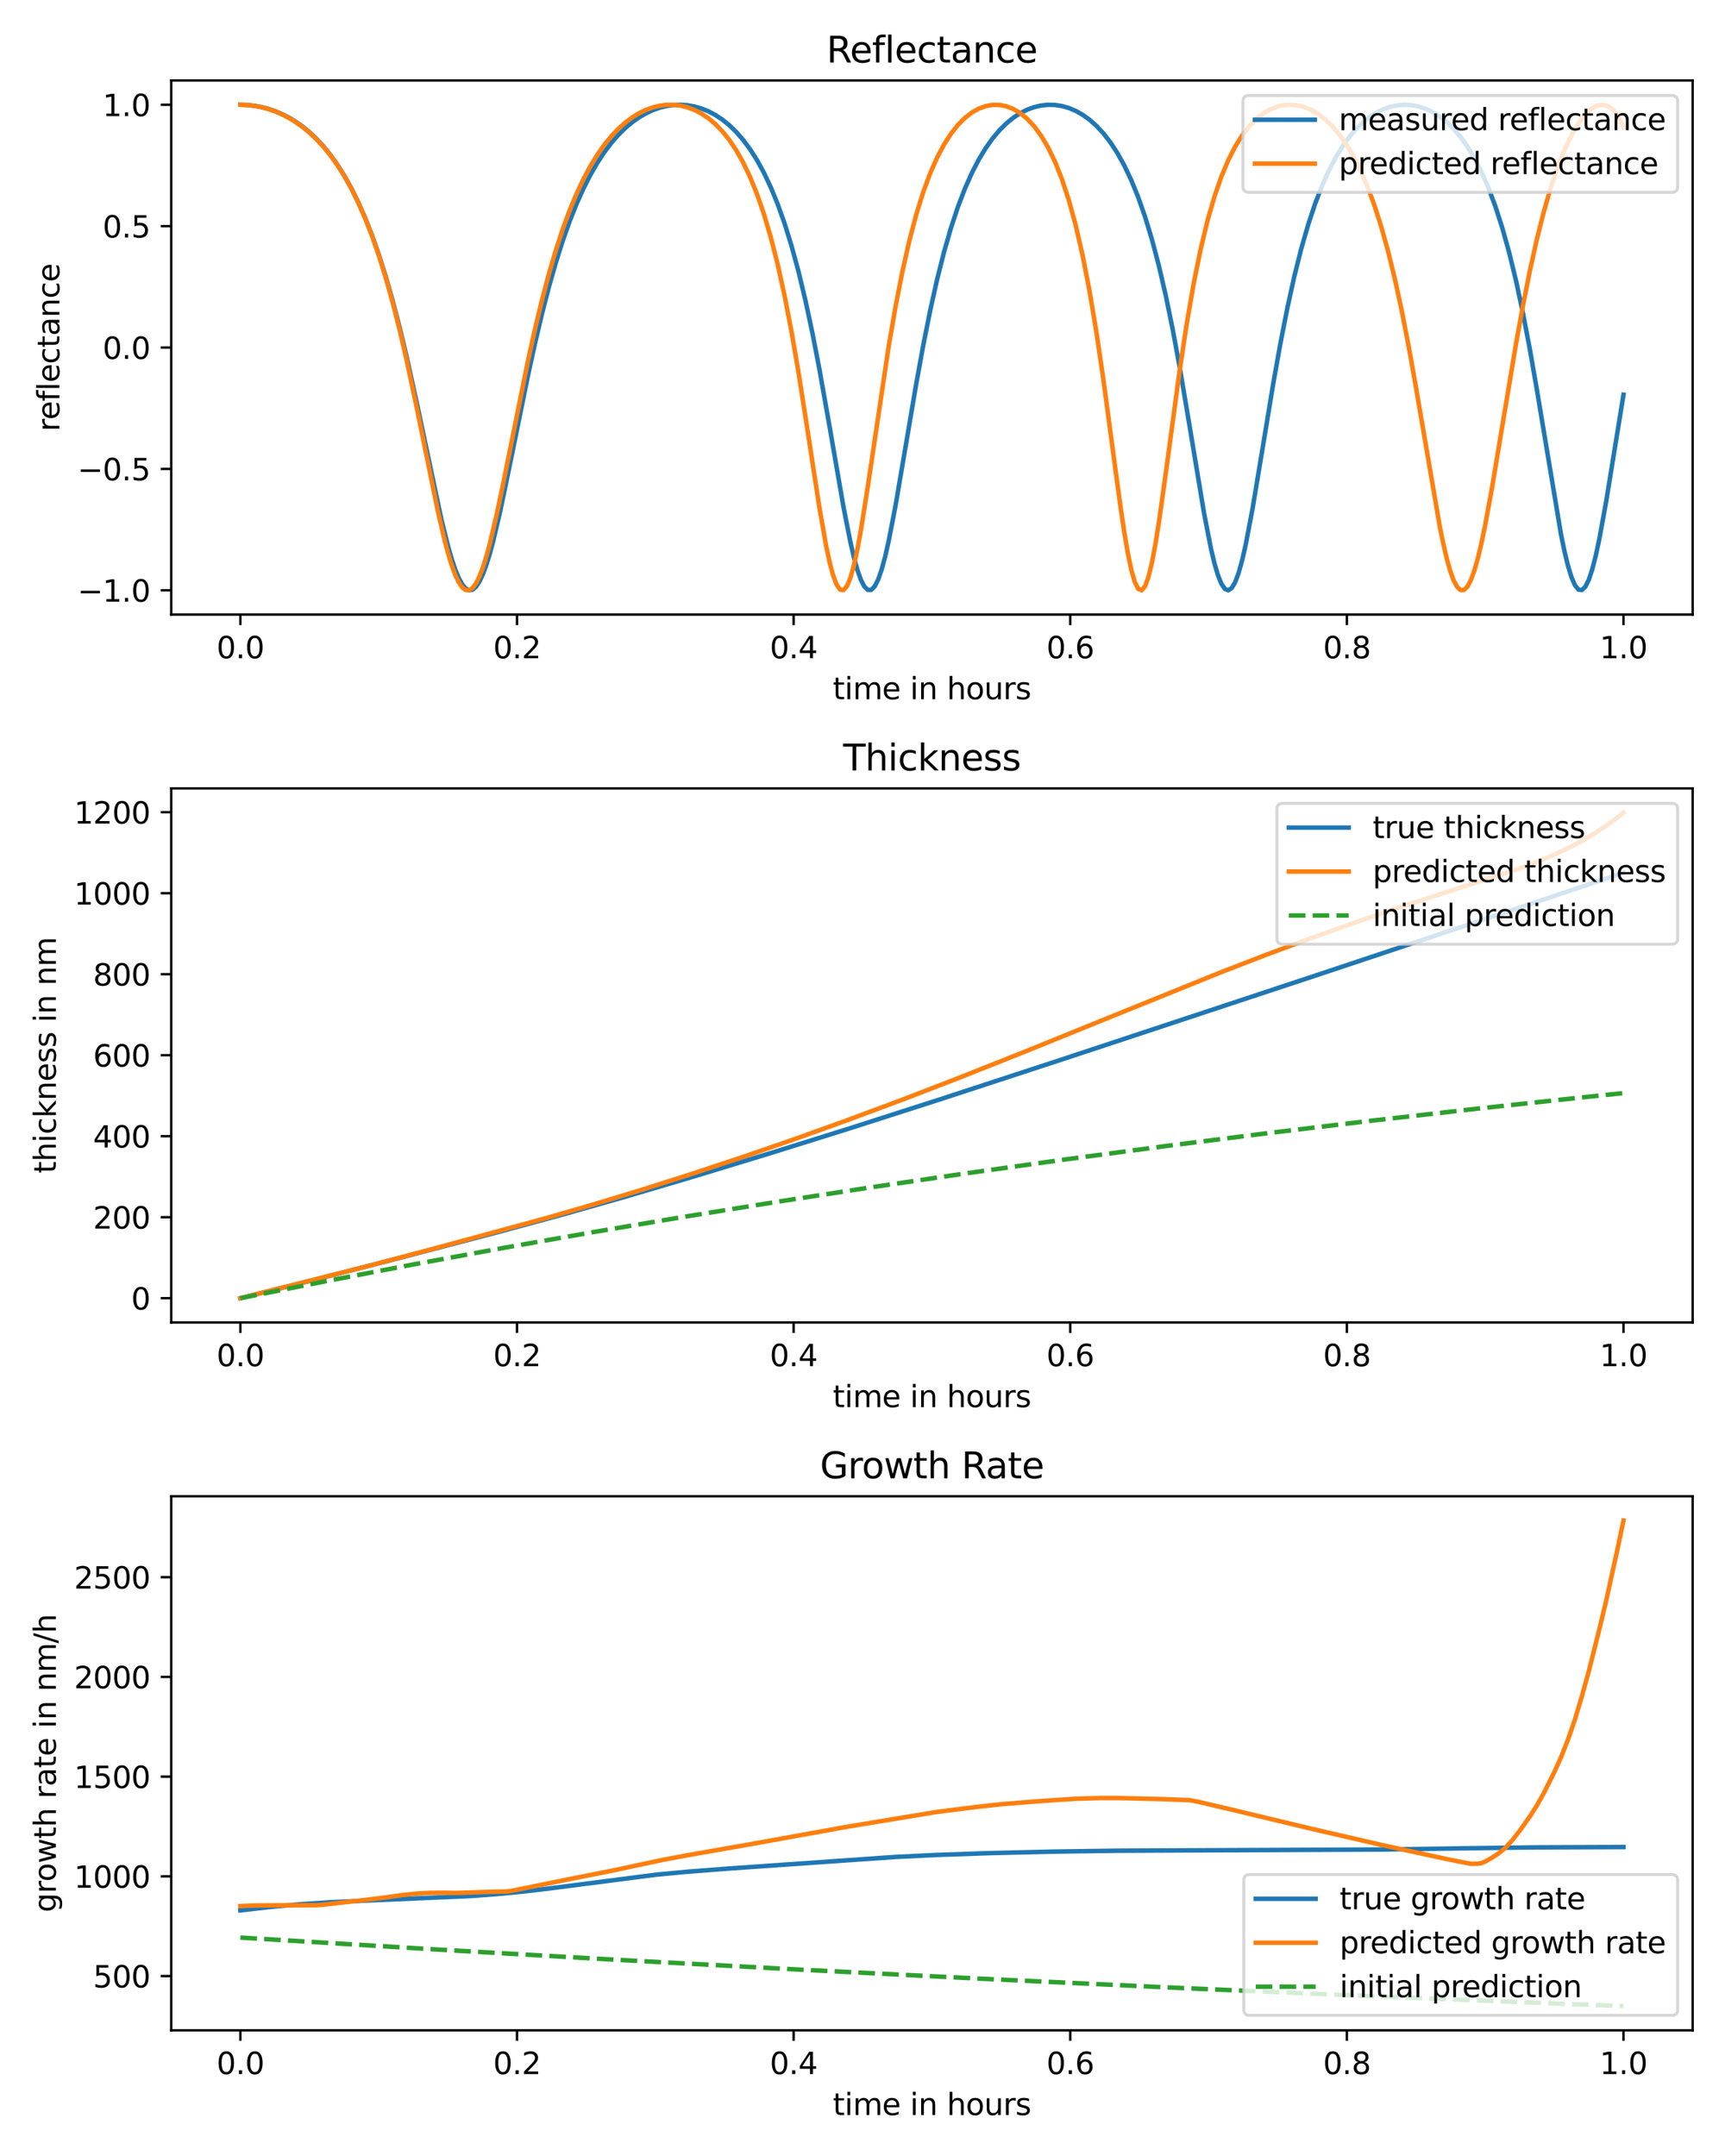 <?xml version="1.0" encoding="utf-8" standalone="no"?>
<!DOCTYPE svg PUBLIC "-//W3C//DTD SVG 1.1//EN"
  "http://www.w3.org/Graphics/SVG/1.1/DTD/svg11.dtd">
<svg xmlns:xlink="http://www.w3.org/1999/xlink" width="576pt" height="720pt" viewBox="0 0 576 720" xmlns="http://www.w3.org/2000/svg" version="1.1">
 <defs>
  <style type="text/css">*{stroke-linejoin: round; stroke-linecap: butt}</style>
 </defs>
 <g id="figure_1">
  <g id="patch_1">
   <path d="M 0 720 
L 576 720 
L 576 0 
L 0 0 
z
" style="fill: #ffffff"/>
  </g>
  <g id="axes_1">
   <g id="patch_2">
    <path d="M 57.17 205.24 
L 565.2 205.24 
L 565.2 26.88 
L 57.17 26.88 
z
" style="fill: #ffffff"/>
   </g>
   <g id="matplotlib.axis_1">
    <g id="xtick_1">
     <g id="line2d_1">
      <defs>
       <path id="m178c7a94f9" d="M 0 0 
L 0 3.5 
" style="stroke: #000000; stroke-width: 0.8"/>
      </defs>
      <g>
       <use xlink:href="#m178c7a94f9" x="80.262" y="205.24" style="stroke: #000000; stroke-width: 0.8"/>
      </g>
     </g>
     <g id="text_1">
      <!-- 0.0 -->
      <g transform="translate(72.311 219.838) scale(0.1 -0.1)">
       <defs>
        <path id="DejaVuSans-30" d="M 2034 4250 
Q 1547 4250 1301 3770 
Q 1056 3291 1056 2328 
Q 1056 1369 1301 889 
Q 1547 409 2034 409 
Q 2525 409 2770 889 
Q 3016 1369 3016 2328 
Q 3016 3291 2770 3770 
Q 2525 4250 2034 4250 
z
M 2034 4750 
Q 2819 4750 3233 4129 
Q 3647 3509 3647 2328 
Q 3647 1150 3233 529 
Q 2819 -91 2034 -91 
Q 1250 -91 836 529 
Q 422 1150 422 2328 
Q 422 3509 836 4129 
Q 1250 4750 2034 4750 
z
" transform="scale(0.016)"/>
        <path id="DejaVuSans-2e" d="M 684 794 
L 1344 794 
L 1344 0 
L 684 0 
L 684 794 
z
" transform="scale(0.016)"/>
       </defs>
       <use xlink:href="#DejaVuSans-30"/>
       <use xlink:href="#DejaVuSans-2e" x="63.623"/>
       <use xlink:href="#DejaVuSans-30" x="95.41"/>
      </g>
     </g>
    </g>
    <g id="xtick_2">
     <g id="line2d_2">
      <g>
       <use xlink:href="#m178c7a94f9" x="172.631" y="205.24" style="stroke: #000000; stroke-width: 0.8"/>
      </g>
     </g>
     <g id="text_2">
      <!-- 0.2 -->
      <g transform="translate(164.68 219.838) scale(0.1 -0.1)">
       <defs>
        <path id="DejaVuSans-32" d="M 1228 531 
L 3431 531 
L 3431 0 
L 469 0 
L 469 531 
Q 828 903 1448 1529 
Q 2069 2156 2228 2338 
Q 2531 2678 2651 2914 
Q 2772 3150 2772 3378 
Q 2772 3750 2511 3984 
Q 2250 4219 1831 4219 
Q 1534 4219 1204 4116 
Q 875 4013 500 3803 
L 500 4441 
Q 881 4594 1212 4672 
Q 1544 4750 1819 4750 
Q 2544 4750 2975 4387 
Q 3406 4025 3406 3419 
Q 3406 3131 3298 2873 
Q 3191 2616 2906 2266 
Q 2828 2175 2409 1742 
Q 1991 1309 1228 531 
z
" transform="scale(0.016)"/>
       </defs>
       <use xlink:href="#DejaVuSans-30"/>
       <use xlink:href="#DejaVuSans-2e" x="63.623"/>
       <use xlink:href="#DejaVuSans-32" x="95.41"/>
      </g>
     </g>
    </g>
    <g id="xtick_3">
     <g id="line2d_3">
      <g>
       <use xlink:href="#m178c7a94f9" x="265" y="205.24" style="stroke: #000000; stroke-width: 0.8"/>
      </g>
     </g>
     <g id="text_3">
      <!-- 0.4 -->
      <g transform="translate(257.049 219.838) scale(0.1 -0.1)">
       <defs>
        <path id="DejaVuSans-34" d="M 2419 4116 
L 825 1625 
L 2419 1625 
L 2419 4116 
z
M 2253 4666 
L 3047 4666 
L 3047 1625 
L 3713 1625 
L 3713 1100 
L 3047 1100 
L 3047 0 
L 2419 0 
L 2419 1100 
L 313 1100 
L 313 1709 
L 2253 4666 
z
" transform="scale(0.016)"/>
       </defs>
       <use xlink:href="#DejaVuSans-30"/>
       <use xlink:href="#DejaVuSans-2e" x="63.623"/>
       <use xlink:href="#DejaVuSans-34" x="95.41"/>
      </g>
     </g>
    </g>
    <g id="xtick_4">
     <g id="line2d_4">
      <g>
       <use xlink:href="#m178c7a94f9" x="357.37" y="205.24" style="stroke: #000000; stroke-width: 0.8"/>
      </g>
     </g>
     <g id="text_4">
      <!-- 0.6 -->
      <g transform="translate(349.418 219.838) scale(0.1 -0.1)">
       <defs>
        <path id="DejaVuSans-36" d="M 2113 2584 
Q 1688 2584 1439 2293 
Q 1191 2003 1191 1497 
Q 1191 994 1439 701 
Q 1688 409 2113 409 
Q 2538 409 2786 701 
Q 3034 994 3034 1497 
Q 3034 2003 2786 2293 
Q 2538 2584 2113 2584 
z
M 3366 4563 
L 3366 3988 
Q 3128 4100 2886 4159 
Q 2644 4219 2406 4219 
Q 1781 4219 1451 3797 
Q 1122 3375 1075 2522 
Q 1259 2794 1537 2939 
Q 1816 3084 2150 3084 
Q 2853 3084 3261 2657 
Q 3669 2231 3669 1497 
Q 3669 778 3244 343 
Q 2819 -91 2113 -91 
Q 1303 -91 875 529 
Q 447 1150 447 2328 
Q 447 3434 972 4092 
Q 1497 4750 2381 4750 
Q 2619 4750 2861 4703 
Q 3103 4656 3366 4563 
z
" transform="scale(0.016)"/>
       </defs>
       <use xlink:href="#DejaVuSans-30"/>
       <use xlink:href="#DejaVuSans-2e" x="63.623"/>
       <use xlink:href="#DejaVuSans-36" x="95.41"/>
      </g>
     </g>
    </g>
    <g id="xtick_5">
     <g id="line2d_5">
      <g>
       <use xlink:href="#m178c7a94f9" x="449.739" y="205.24" style="stroke: #000000; stroke-width: 0.8"/>
      </g>
     </g>
     <g id="text_5">
      <!-- 0.8 -->
      <g transform="translate(441.787 219.838) scale(0.1 -0.1)">
       <defs>
        <path id="DejaVuSans-38" d="M 2034 2216 
Q 1584 2216 1326 1975 
Q 1069 1734 1069 1313 
Q 1069 891 1326 650 
Q 1584 409 2034 409 
Q 2484 409 2743 651 
Q 3003 894 3003 1313 
Q 3003 1734 2745 1975 
Q 2488 2216 2034 2216 
z
M 1403 2484 
Q 997 2584 770 2862 
Q 544 3141 544 3541 
Q 544 4100 942 4425 
Q 1341 4750 2034 4750 
Q 2731 4750 3128 4425 
Q 3525 4100 3525 3541 
Q 3525 3141 3298 2862 
Q 3072 2584 2669 2484 
Q 3125 2378 3379 2068 
Q 3634 1759 3634 1313 
Q 3634 634 3220 271 
Q 2806 -91 2034 -91 
Q 1263 -91 848 271 
Q 434 634 434 1313 
Q 434 1759 690 2068 
Q 947 2378 1403 2484 
z
M 1172 3481 
Q 1172 3119 1398 2916 
Q 1625 2713 2034 2713 
Q 2441 2713 2670 2916 
Q 2900 3119 2900 3481 
Q 2900 3844 2670 4047 
Q 2441 4250 2034 4250 
Q 1625 4250 1398 4047 
Q 1172 3844 1172 3481 
z
" transform="scale(0.016)"/>
       </defs>
       <use xlink:href="#DejaVuSans-30"/>
       <use xlink:href="#DejaVuSans-2e" x="63.623"/>
       <use xlink:href="#DejaVuSans-38" x="95.41"/>
      </g>
     </g>
    </g>
    <g id="xtick_6">
     <g id="line2d_6">
      <g>
       <use xlink:href="#m178c7a94f9" x="542.108" y="205.24" style="stroke: #000000; stroke-width: 0.8"/>
      </g>
     </g>
     <g id="text_6">
      <!-- 1.0 -->
      <g transform="translate(534.156 219.838) scale(0.1 -0.1)">
       <defs>
        <path id="DejaVuSans-31" d="M 794 531 
L 1825 531 
L 1825 4091 
L 703 3866 
L 703 4441 
L 1819 4666 
L 2450 4666 
L 2450 531 
L 3481 531 
L 3481 0 
L 794 0 
L 794 531 
z
" transform="scale(0.016)"/>
       </defs>
       <use xlink:href="#DejaVuSans-31"/>
       <use xlink:href="#DejaVuSans-2e" x="63.623"/>
       <use xlink:href="#DejaVuSans-30" x="95.41"/>
      </g>
     </g>
    </g>
    <g id="text_7">
     <!-- time in hours -->
     <g transform="translate(278.096 233.517) scale(0.1 -0.1)">
      <defs>
       <path id="DejaVuSans-74" d="M 1172 4494 
L 1172 3500 
L 2356 3500 
L 2356 3053 
L 1172 3053 
L 1172 1153 
Q 1172 725 1289 603 
Q 1406 481 1766 481 
L 2356 481 
L 2356 0 
L 1766 0 
Q 1100 0 847 248 
Q 594 497 594 1153 
L 594 3053 
L 172 3053 
L 172 3500 
L 594 3500 
L 594 4494 
L 1172 4494 
z
" transform="scale(0.016)"/>
       <path id="DejaVuSans-69" d="M 603 3500 
L 1178 3500 
L 1178 0 
L 603 0 
L 603 3500 
z
M 603 4863 
L 1178 4863 
L 1178 4134 
L 603 4134 
L 603 4863 
z
" transform="scale(0.016)"/>
       <path id="DejaVuSans-6d" d="M 3328 2828 
Q 3544 3216 3844 3400 
Q 4144 3584 4550 3584 
Q 5097 3584 5394 3201 
Q 5691 2819 5691 2113 
L 5691 0 
L 5113 0 
L 5113 2094 
Q 5113 2597 4934 2840 
Q 4756 3084 4391 3084 
Q 3944 3084 3684 2787 
Q 3425 2491 3425 1978 
L 3425 0 
L 2847 0 
L 2847 2094 
Q 2847 2600 2669 2842 
Q 2491 3084 2119 3084 
Q 1678 3084 1418 2786 
Q 1159 2488 1159 1978 
L 1159 0 
L 581 0 
L 581 3500 
L 1159 3500 
L 1159 2956 
Q 1356 3278 1631 3431 
Q 1906 3584 2284 3584 
Q 2666 3584 2933 3390 
Q 3200 3197 3328 2828 
z
" transform="scale(0.016)"/>
       <path id="DejaVuSans-65" d="M 3597 1894 
L 3597 1613 
L 953 1613 
Q 991 1019 1311 708 
Q 1631 397 2203 397 
Q 2534 397 2845 478 
Q 3156 559 3463 722 
L 3463 178 
Q 3153 47 2828 -22 
Q 2503 -91 2169 -91 
Q 1331 -91 842 396 
Q 353 884 353 1716 
Q 353 2575 817 3079 
Q 1281 3584 2069 3584 
Q 2775 3584 3186 3129 
Q 3597 2675 3597 1894 
z
M 3022 2063 
Q 3016 2534 2758 2815 
Q 2500 3097 2075 3097 
Q 1594 3097 1305 2825 
Q 1016 2553 972 2059 
L 3022 2063 
z
" transform="scale(0.016)"/>
       <path id="DejaVuSans-20" transform="scale(0.016)"/>
       <path id="DejaVuSans-6e" d="M 3513 2113 
L 3513 0 
L 2938 0 
L 2938 2094 
Q 2938 2591 2744 2837 
Q 2550 3084 2163 3084 
Q 1697 3084 1428 2787 
Q 1159 2491 1159 1978 
L 1159 0 
L 581 0 
L 581 3500 
L 1159 3500 
L 1159 2956 
Q 1366 3272 1645 3428 
Q 1925 3584 2291 3584 
Q 2894 3584 3203 3211 
Q 3513 2838 3513 2113 
z
" transform="scale(0.016)"/>
       <path id="DejaVuSans-68" d="M 3513 2113 
L 3513 0 
L 2938 0 
L 2938 2094 
Q 2938 2591 2744 2837 
Q 2550 3084 2163 3084 
Q 1697 3084 1428 2787 
Q 1159 2491 1159 1978 
L 1159 0 
L 581 0 
L 581 4863 
L 1159 4863 
L 1159 2956 
Q 1366 3272 1645 3428 
Q 1925 3584 2291 3584 
Q 2894 3584 3203 3211 
Q 3513 2838 3513 2113 
z
" transform="scale(0.016)"/>
       <path id="DejaVuSans-6f" d="M 1959 3097 
Q 1497 3097 1228 2736 
Q 959 2375 959 1747 
Q 959 1119 1226 758 
Q 1494 397 1959 397 
Q 2419 397 2687 759 
Q 2956 1122 2956 1747 
Q 2956 2369 2687 2733 
Q 2419 3097 1959 3097 
z
M 1959 3584 
Q 2709 3584 3137 3096 
Q 3566 2609 3566 1747 
Q 3566 888 3137 398 
Q 2709 -91 1959 -91 
Q 1206 -91 779 398 
Q 353 888 353 1747 
Q 353 2609 779 3096 
Q 1206 3584 1959 3584 
z
" transform="scale(0.016)"/>
       <path id="DejaVuSans-75" d="M 544 1381 
L 544 3500 
L 1119 3500 
L 1119 1403 
Q 1119 906 1312 657 
Q 1506 409 1894 409 
Q 2359 409 2629 706 
Q 2900 1003 2900 1516 
L 2900 3500 
L 3475 3500 
L 3475 0 
L 2900 0 
L 2900 538 
Q 2691 219 2414 64 
Q 2138 -91 1772 -91 
Q 1169 -91 856 284 
Q 544 659 544 1381 
z
M 1991 3584 
L 1991 3584 
z
" transform="scale(0.016)"/>
       <path id="DejaVuSans-72" d="M 2631 2963 
Q 2534 3019 2420 3045 
Q 2306 3072 2169 3072 
Q 1681 3072 1420 2755 
Q 1159 2438 1159 1844 
L 1159 0 
L 581 0 
L 581 3500 
L 1159 3500 
L 1159 2956 
Q 1341 3275 1631 3429 
Q 1922 3584 2338 3584 
Q 2397 3584 2469 3576 
Q 2541 3569 2628 3553 
L 2631 2963 
z
" transform="scale(0.016)"/>
       <path id="DejaVuSans-73" d="M 2834 3397 
L 2834 2853 
Q 2591 2978 2328 3040 
Q 2066 3103 1784 3103 
Q 1356 3103 1142 2972 
Q 928 2841 928 2578 
Q 928 2378 1081 2264 
Q 1234 2150 1697 2047 
L 1894 2003 
Q 2506 1872 2764 1633 
Q 3022 1394 3022 966 
Q 3022 478 2636 193 
Q 2250 -91 1575 -91 
Q 1294 -91 989 -36 
Q 684 19 347 128 
L 347 722 
Q 666 556 975 473 
Q 1284 391 1588 391 
Q 1994 391 2212 530 
Q 2431 669 2431 922 
Q 2431 1156 2273 1281 
Q 2116 1406 1581 1522 
L 1381 1569 
Q 847 1681 609 1914 
Q 372 2147 372 2553 
Q 372 3047 722 3315 
Q 1072 3584 1716 3584 
Q 2034 3584 2315 3537 
Q 2597 3491 2834 3397 
z
" transform="scale(0.016)"/>
      </defs>
      <use xlink:href="#DejaVuSans-74"/>
      <use xlink:href="#DejaVuSans-69" x="39.209"/>
      <use xlink:href="#DejaVuSans-6d" x="66.992"/>
      <use xlink:href="#DejaVuSans-65" x="164.404"/>
      <use xlink:href="#DejaVuSans-20" x="225.928"/>
      <use xlink:href="#DejaVuSans-69" x="257.715"/>
      <use xlink:href="#DejaVuSans-6e" x="285.498"/>
      <use xlink:href="#DejaVuSans-20" x="348.877"/>
      <use xlink:href="#DejaVuSans-68" x="380.664"/>
      <use xlink:href="#DejaVuSans-6f" x="444.043"/>
      <use xlink:href="#DejaVuSans-75" x="505.225"/>
      <use xlink:href="#DejaVuSans-72" x="568.604"/>
      <use xlink:href="#DejaVuSans-73" x="609.717"/>
     </g>
    </g>
   </g>
   <g id="matplotlib.axis_2">
    <g id="ytick_1">
     <g id="line2d_7">
      <defs>
       <path id="m9ff65a18ec" d="M 0 0 
L -3.5 0 
" style="stroke: #000000; stroke-width: 0.8"/>
      </defs>
      <g>
       <use xlink:href="#m9ff65a18ec" x="57.17" y="197.133" style="stroke: #000000; stroke-width: 0.8"/>
      </g>
     </g>
     <g id="text_8">
      <!-- −1.0 -->
      <g transform="translate(25.887 200.932) scale(0.1 -0.1)">
       <defs>
        <path id="DejaVuSans-2212" d="M 678 2272 
L 4684 2272 
L 4684 1741 
L 678 1741 
L 678 2272 
z
" transform="scale(0.016)"/>
       </defs>
       <use xlink:href="#DejaVuSans-2212"/>
       <use xlink:href="#DejaVuSans-31" x="83.789"/>
       <use xlink:href="#DejaVuSans-2e" x="147.412"/>
       <use xlink:href="#DejaVuSans-30" x="179.199"/>
      </g>
     </g>
    </g>
    <g id="ytick_2">
     <g id="line2d_8">
      <g>
       <use xlink:href="#m9ff65a18ec" x="57.17" y="156.596" style="stroke: #000000; stroke-width: 0.8"/>
      </g>
     </g>
     <g id="text_9">
      <!-- −0.5 -->
      <g transform="translate(25.887 160.396) scale(0.1 -0.1)">
       <defs>
        <path id="DejaVuSans-35" d="M 691 4666 
L 3169 4666 
L 3169 4134 
L 1269 4134 
L 1269 2991 
Q 1406 3038 1543 3061 
Q 1681 3084 1819 3084 
Q 2600 3084 3056 2656 
Q 3513 2228 3513 1497 
Q 3513 744 3044 326 
Q 2575 -91 1722 -91 
Q 1428 -91 1123 -41 
Q 819 9 494 109 
L 494 744 
Q 775 591 1075 516 
Q 1375 441 1709 441 
Q 2250 441 2565 725 
Q 2881 1009 2881 1497 
Q 2881 1984 2565 2268 
Q 2250 2553 1709 2553 
Q 1456 2553 1204 2497 
Q 953 2441 691 2322 
L 691 4666 
z
" transform="scale(0.016)"/>
       </defs>
       <use xlink:href="#DejaVuSans-2212"/>
       <use xlink:href="#DejaVuSans-30" x="83.789"/>
       <use xlink:href="#DejaVuSans-2e" x="147.412"/>
       <use xlink:href="#DejaVuSans-35" x="179.199"/>
      </g>
     </g>
    </g>
    <g id="ytick_3">
     <g id="line2d_9">
      <g>
       <use xlink:href="#m9ff65a18ec" x="57.17" y="116.06" style="stroke: #000000; stroke-width: 0.8"/>
      </g>
     </g>
     <g id="text_10">
      <!-- 0.0 -->
      <g transform="translate(34.267 119.859) scale(0.1 -0.1)">
       <use xlink:href="#DejaVuSans-30"/>
       <use xlink:href="#DejaVuSans-2e" x="63.623"/>
       <use xlink:href="#DejaVuSans-30" x="95.41"/>
      </g>
     </g>
    </g>
    <g id="ytick_4">
     <g id="line2d_10">
      <g>
       <use xlink:href="#m9ff65a18ec" x="57.17" y="75.524" style="stroke: #000000; stroke-width: 0.8"/>
      </g>
     </g>
     <g id="text_11">
      <!-- 0.5 -->
      <g transform="translate(34.267 79.323) scale(0.1 -0.1)">
       <use xlink:href="#DejaVuSans-30"/>
       <use xlink:href="#DejaVuSans-2e" x="63.623"/>
       <use xlink:href="#DejaVuSans-35" x="95.41"/>
      </g>
     </g>
    </g>
    <g id="ytick_5">
     <g id="line2d_11">
      <g>
       <use xlink:href="#m9ff65a18ec" x="57.17" y="34.987" style="stroke: #000000; stroke-width: 0.8"/>
      </g>
     </g>
     <g id="text_12">
      <!-- 1.0 -->
      <g transform="translate(34.267 38.786) scale(0.1 -0.1)">
       <use xlink:href="#DejaVuSans-31"/>
       <use xlink:href="#DejaVuSans-2e" x="63.623"/>
       <use xlink:href="#DejaVuSans-30" x="95.41"/>
      </g>
     </g>
    </g>
    <g id="text_13">
     <!-- reflectance -->
     <g transform="translate(19.808 144.073) rotate(-90) scale(0.1 -0.1)">
      <defs>
       <path id="DejaVuSans-66" d="M 2375 4863 
L 2375 4384 
L 1825 4384 
Q 1516 4384 1395 4259 
Q 1275 4134 1275 3809 
L 1275 3500 
L 2222 3500 
L 2222 3053 
L 1275 3053 
L 1275 0 
L 697 0 
L 697 3053 
L 147 3053 
L 147 3500 
L 697 3500 
L 697 3744 
Q 697 4328 969 4595 
Q 1241 4863 1831 4863 
L 2375 4863 
z
" transform="scale(0.016)"/>
       <path id="DejaVuSans-6c" d="M 603 4863 
L 1178 4863 
L 1178 0 
L 603 0 
L 603 4863 
z
" transform="scale(0.016)"/>
       <path id="DejaVuSans-63" d="M 3122 3366 
L 3122 2828 
Q 2878 2963 2633 3030 
Q 2388 3097 2138 3097 
Q 1578 3097 1268 2742 
Q 959 2388 959 1747 
Q 959 1106 1268 751 
Q 1578 397 2138 397 
Q 2388 397 2633 464 
Q 2878 531 3122 666 
L 3122 134 
Q 2881 22 2623 -34 
Q 2366 -91 2075 -91 
Q 1284 -91 818 406 
Q 353 903 353 1747 
Q 353 2603 823 3093 
Q 1294 3584 2113 3584 
Q 2378 3584 2631 3529 
Q 2884 3475 3122 3366 
z
" transform="scale(0.016)"/>
       <path id="DejaVuSans-61" d="M 2194 1759 
Q 1497 1759 1228 1600 
Q 959 1441 959 1056 
Q 959 750 1161 570 
Q 1363 391 1709 391 
Q 2188 391 2477 730 
Q 2766 1069 2766 1631 
L 2766 1759 
L 2194 1759 
z
M 3341 1997 
L 3341 0 
L 2766 0 
L 2766 531 
Q 2569 213 2275 61 
Q 1981 -91 1556 -91 
Q 1019 -91 701 211 
Q 384 513 384 1019 
Q 384 1609 779 1909 
Q 1175 2209 1959 2209 
L 2766 2209 
L 2766 2266 
Q 2766 2663 2505 2880 
Q 2244 3097 1772 3097 
Q 1472 3097 1187 3025 
Q 903 2953 641 2809 
L 641 3341 
Q 956 3463 1253 3523 
Q 1550 3584 1831 3584 
Q 2591 3584 2966 3190 
Q 3341 2797 3341 1997 
z
" transform="scale(0.016)"/>
      </defs>
      <use xlink:href="#DejaVuSans-72"/>
      <use xlink:href="#DejaVuSans-65" x="38.863"/>
      <use xlink:href="#DejaVuSans-66" x="100.387"/>
      <use xlink:href="#DejaVuSans-6c" x="135.592"/>
      <use xlink:href="#DejaVuSans-65" x="163.375"/>
      <use xlink:href="#DejaVuSans-63" x="224.898"/>
      <use xlink:href="#DejaVuSans-74" x="279.879"/>
      <use xlink:href="#DejaVuSans-61" x="319.088"/>
      <use xlink:href="#DejaVuSans-6e" x="380.367"/>
      <use xlink:href="#DejaVuSans-63" x="443.746"/>
      <use xlink:href="#DejaVuSans-65" x="498.727"/>
     </g>
    </g>
   </g>
   <g id="line2d_12">
    <path d="M 80.262 34.987 
L 82.577 35.074 
L 84.892 35.324 
L 87.207 35.743 
L 89.522 36.337 
L 91.837 37.116 
L 94.152 38.089 
L 96.467 39.269 
L 98.782 40.673 
L 101.097 42.318 
L 103.412 44.226 
L 105.727 46.421 
L 108.042 48.932 
L 110.357 51.792 
L 112.672 55.037 
L 114.987 58.711 
L 117.303 62.858 
L 119.618 67.532 
L 121.933 72.786 
L 124.248 78.679 
L 126.563 85.267 
L 128.878 92.601 
L 131.193 100.72 
L 133.508 109.64 
L 135.823 119.338 
L 139.295 135.154 
L 147.398 173.533 
L 149.713 182.823 
L 150.87 186.804 
L 152.028 190.234 
L 153.185 193.038 
L 154.343 195.151 
L 155.5 196.523 
L 156.658 197.117 
L 157.815 196.917 
L 158.973 195.924 
L 160.13 194.16 
L 161.288 191.663 
L 162.445 188.49 
L 163.603 184.708 
L 164.76 180.393 
L 167.075 170.499 
L 170.548 153.738 
L 176.335 125.204 
L 178.65 114.631 
L 180.965 104.82 
L 183.28 95.84 
L 185.595 87.704 
L 187.91 80.39 
L 190.225 73.853 
L 192.54 68.037 
L 194.856 62.883 
L 197.171 58.331 
L 199.486 54.324 
L 201.801 50.811 
L 204.116 47.745 
L 206.431 45.084 
L 208.746 42.792 
L 211.061 40.839 
L 213.376 39.199 
L 215.691 37.849 
L 218.006 36.773 
L 220.321 35.957 
L 222.636 35.392 
L 224.951 35.07 
L 227.266 34.991 
L 229.581 35.154 
L 231.896 35.564 
L 234.211 36.23 
L 236.526 37.165 
L 238.841 38.386 
L 241.156 39.916 
L 243.471 41.781 
L 245.786 44.017 
L 248.101 46.666 
L 250.416 49.776 
L 252.731 53.407 
L 255.046 57.627 
L 257.361 62.515 
L 259.676 68.161 
L 261.991 74.663 
L 264.306 82.121 
L 266.621 90.635 
L 268.936 100.282 
L 271.251 111.101 
L 273.566 123.047 
L 277.039 142.656 
L 281.669 169.405 
L 283.984 181.156 
L 285.141 186.142 
L 286.299 190.34 
L 287.456 193.62 
L 288.614 195.868 
L 289.771 197.005 
L 290.929 196.987 
L 292.086 195.81 
L 293.244 193.514 
L 294.401 190.174 
L 295.559 185.899 
L 296.716 180.82 
L 299.031 168.836 
L 302.504 148.453 
L 305.976 127.976 
L 308.291 115.273 
L 310.606 103.677 
L 312.921 93.291 
L 315.236 84.112 
L 317.551 76.074 
L 319.866 69.082 
L 322.181 63.028 
L 324.496 57.808 
L 326.811 53.325 
L 329.126 49.491 
L 331.441 46.231 
L 333.756 43.48 
L 336.071 41.184 
L 338.386 39.298 
L 340.701 37.785 
L 343.016 36.618 
L 345.331 35.774 
L 347.646 35.239 
L 349.961 35.001 
L 352.277 35.058 
L 354.592 35.411 
L 356.907 36.067 
L 359.222 37.04 
L 361.537 38.348 
L 363.852 40.018 
L 366.167 42.083 
L 368.482 44.585 
L 370.797 47.576 
L 373.112 51.119 
L 375.427 55.286 
L 377.742 60.165 
L 380.057 65.855 
L 382.372 72.464 
L 384.687 80.109 
L 387.002 88.903 
L 389.317 98.939 
L 391.632 110.263 
L 393.947 122.824 
L 397.419 143.483 
L 402.049 171.382 
L 404.364 183.261 
L 405.522 188.128 
L 406.679 192.069 
L 407.837 194.946 
L 408.994 196.656 
L 410.152 197.133 
L 411.309 196.358 
L 412.467 194.362 
L 413.624 191.218 
L 414.782 187.042 
L 415.939 181.973 
L 418.254 169.808 
L 421.727 148.887 
L 425.199 127.849 
L 427.514 114.849 
L 429.83 103.032 
L 432.145 92.499 
L 434.46 83.235 
L 436.775 75.16 
L 439.09 68.167 
L 441.405 62.138 
L 443.72 56.962 
L 446.035 52.534 
L 448.35 48.764 
L 450.665 45.573 
L 452.98 42.894 
L 455.295 40.672 
L 457.61 38.863 
L 459.925 37.429 
L 462.24 36.342 
L 464.555 35.582 
L 466.87 35.133 
L 469.185 34.987 
L 471.5 35.142 
L 473.815 35.601 
L 476.13 36.374 
L 478.445 37.476 
L 480.76 38.929 
L 483.075 40.764 
L 485.39 43.018 
L 487.705 45.739 
L 490.02 48.985 
L 492.335 52.825 
L 494.65 57.342 
L 496.965 62.632 
L 499.28 68.802 
L 501.595 75.972 
L 503.91 84.261 
L 506.225 93.78 
L 508.54 104.608 
L 510.855 116.746 
L 513.17 130.071 
L 521.273 178.66 
L 522.43 184.243 
L 523.588 189.004 
L 524.745 192.783 
L 525.903 195.444 
L 527.06 196.886 
L 528.218 197.053 
L 529.375 195.938 
L 530.533 193.583 
L 531.69 190.08 
L 532.848 185.557 
L 534.005 180.167 
L 536.32 167.47 
L 539.793 146.085 
L 542.108 131.813 
L 542.108 131.813 
" clip-path="url(#padce34fc1a)" style="fill: none; stroke: #1f77b4; stroke-width: 1.5; stroke-linecap: square"/>
   </g>
   <g id="line2d_13">
    <path d="M 80.262 34.987 
L 82.577 35.078 
L 84.892 35.34 
L 87.207 35.775 
L 89.522 36.389 
L 91.837 37.19 
L 94.152 38.185 
L 96.467 39.385 
L 98.782 40.805 
L 101.097 42.461 
L 103.412 44.372 
L 105.727 46.559 
L 108.042 49.057 
L 110.357 51.902 
L 112.672 55.137 
L 114.987 58.806 
L 117.303 62.955 
L 119.618 67.638 
L 121.933 72.918 
L 124.248 78.857 
L 126.563 85.523 
L 128.878 92.979 
L 131.193 101.273 
L 133.508 110.435 
L 135.823 120.439 
L 139.295 136.795 
L 146.24 170.863 
L 148.555 180.785 
L 149.713 185.101 
L 150.87 188.871 
L 152.028 192.015 
L 153.185 194.462 
L 154.343 196.155 
L 155.5 197.048 
L 156.658 197.116 
L 157.815 196.355 
L 158.973 194.783 
L 160.13 192.437 
L 161.288 189.375 
L 162.445 185.668 
L 163.603 181.397 
L 165.918 171.521 
L 168.233 160.46 
L 176.335 120.304 
L 178.65 109.874 
L 180.965 100.251 
L 183.28 91.488 
L 185.595 83.587 
L 187.91 76.517 
L 190.225 70.225 
L 192.54 64.654 
L 194.856 59.74 
L 197.171 55.421 
L 199.486 51.642 
L 201.801 48.351 
L 204.116 45.502 
L 206.431 43.055 
L 208.746 40.975 
L 211.061 39.235 
L 213.376 37.812 
L 215.691 36.691 
L 218.006 35.858 
L 220.321 35.303 
L 222.636 35.024 
L 224.951 35.02 
L 227.266 35.295 
L 229.581 35.861 
L 231.896 36.731 
L 234.211 37.928 
L 236.526 39.48 
L 238.841 41.422 
L 241.156 43.801 
L 243.471 46.673 
L 245.786 50.107 
L 248.101 54.185 
L 250.416 59.007 
L 252.731 64.689 
L 255.046 71.364 
L 257.361 79.179 
L 259.676 88.281 
L 261.991 98.802 
L 264.306 110.814 
L 266.621 124.277 
L 270.093 146.574 
L 273.566 169.229 
L 275.881 182.433 
L 277.039 187.845 
L 278.196 192.179 
L 279.354 195.248 
L 280.511 196.908 
L 281.669 197.072 
L 282.826 195.723 
L 283.984 192.912 
L 285.141 188.756 
L 286.299 183.425 
L 287.456 177.124 
L 289.771 162.501 
L 296.716 115.855 
L 299.031 102.404 
L 301.346 90.561 
L 303.661 80.314 
L 305.976 71.55 
L 308.291 64.116 
L 310.606 57.852 
L 312.921 52.604 
L 315.236 48.239 
L 317.551 44.643 
L 319.866 41.719 
L 322.181 39.389 
L 324.496 37.595 
L 326.811 36.289 
L 329.126 35.441 
L 331.441 35.031 
L 333.756 35.052 
L 336.071 35.507 
L 338.386 36.411 
L 340.701 37.795 
L 343.016 39.7 
L 345.331 42.186 
L 347.646 45.33 
L 349.961 49.233 
L 352.277 54.019 
L 354.592 59.843 
L 356.907 66.886 
L 359.222 75.357 
L 361.537 85.471 
L 363.852 97.424 
L 366.167 111.325 
L 368.482 127.084 
L 371.954 153.035 
L 374.269 170.094 
L 375.427 177.832 
L 376.584 184.645 
L 377.742 190.227 
L 378.899 194.3 
L 380.057 196.646 
L 381.214 197.133 
L 382.372 195.734 
L 383.529 192.531 
L 384.687 187.705 
L 385.844 181.506 
L 387.002 174.23 
L 389.317 157.665 
L 393.947 123.396 
L 396.262 108.124 
L 398.577 94.743 
L 400.892 83.31 
L 403.207 73.684 
L 405.522 65.648 
L 407.837 58.974 
L 410.152 53.455 
L 412.467 48.915 
L 414.782 45.206 
L 417.097 42.206 
L 419.412 39.82 
L 421.727 37.971 
L 424.042 36.602 
L 426.357 35.668 
L 428.672 35.137 
L 430.987 34.989 
L 433.302 35.213 
L 435.617 35.808 
L 437.932 36.778 
L 440.247 38.14 
L 442.562 39.918 
L 444.877 42.144 
L 447.192 44.862 
L 449.507 48.123 
L 451.822 51.994 
L 454.137 56.551 
L 456.452 61.881 
L 458.767 68.083 
L 461.082 75.262 
L 463.397 83.524 
L 465.712 92.961 
L 468.027 103.627 
L 470.342 115.509 
L 472.657 128.476 
L 480.76 175.832 
L 481.917 181.484 
L 483.075 186.452 
L 484.232 190.602 
L 485.39 193.813 
L 486.547 195.99 
L 487.705 197.069 
L 488.862 197.025 
L 490.02 195.87 
L 491.177 193.652 
L 492.335 190.448 
L 493.492 186.355 
L 494.65 181.487 
L 495.807 175.958 
L 498.122 163.381 
L 501.595 142.498 
L 506.225 114.781 
L 508.54 102.03 
L 510.855 90.38 
L 513.17 79.949 
L 515.485 70.744 
L 517.8 62.724 
L 520.115 55.837 
L 522.43 50.011 
L 524.745 45.167 
L 525.903 43.096 
L 527.06 41.254 
L 528.218 39.638 
L 529.375 38.249 
L 530.533 37.093 
L 531.69 36.175 
L 532.848 35.508 
L 534.005 35.106 
L 535.163 34.989 
L 536.32 35.184 
L 537.478 35.726 
L 538.635 36.662 
L 539.793 38.05 
L 540.95 39.971 
L 542.108 42.526 
L 542.108 42.526 
" clip-path="url(#padce34fc1a)" style="fill: none; stroke: #ff7f0e; stroke-width: 1.5; stroke-linecap: square"/>
   </g>
   <g id="patch_3">
    <path d="M 57.17 205.24 
L 57.17 26.88 
" style="fill: none; stroke: #000000; stroke-width: 0.8; stroke-linejoin: miter; stroke-linecap: square"/>
   </g>
   <g id="patch_4">
    <path d="M 565.2 205.24 
L 565.2 26.88 
" style="fill: none; stroke: #000000; stroke-width: 0.8; stroke-linejoin: miter; stroke-linecap: square"/>
   </g>
   <g id="patch_5">
    <path d="M 57.17 205.24 
L 565.2 205.24 
" style="fill: none; stroke: #000000; stroke-width: 0.8; stroke-linejoin: miter; stroke-linecap: square"/>
   </g>
   <g id="patch_6">
    <path d="M 57.17 26.88 
L 565.2 26.88 
" style="fill: none; stroke: #000000; stroke-width: 0.8; stroke-linejoin: miter; stroke-linecap: square"/>
   </g>
   <g id="text_14">
    <!-- Reflectance -->
    <g transform="translate(276.002 20.88) scale(0.12 -0.12)">
     <defs>
      <path id="DejaVuSans-52" d="M 2841 2188 
Q 3044 2119 3236 1894 
Q 3428 1669 3622 1275 
L 4263 0 
L 3584 0 
L 2988 1197 
Q 2756 1666 2539 1819 
Q 2322 1972 1947 1972 
L 1259 1972 
L 1259 0 
L 628 0 
L 628 4666 
L 2053 4666 
Q 2853 4666 3247 4331 
Q 3641 3997 3641 3322 
Q 3641 2881 3436 2590 
Q 3231 2300 2841 2188 
z
M 1259 4147 
L 1259 2491 
L 2053 2491 
Q 2509 2491 2742 2702 
Q 2975 2913 2975 3322 
Q 2975 3731 2742 3939 
Q 2509 4147 2053 4147 
L 1259 4147 
z
" transform="scale(0.016)"/>
     </defs>
     <use xlink:href="#DejaVuSans-52"/>
     <use xlink:href="#DejaVuSans-65" x="64.982"/>
     <use xlink:href="#DejaVuSans-66" x="126.506"/>
     <use xlink:href="#DejaVuSans-6c" x="161.711"/>
     <use xlink:href="#DejaVuSans-65" x="189.494"/>
     <use xlink:href="#DejaVuSans-63" x="251.018"/>
     <use xlink:href="#DejaVuSans-74" x="305.998"/>
     <use xlink:href="#DejaVuSans-61" x="345.207"/>
     <use xlink:href="#DejaVuSans-6e" x="406.486"/>
     <use xlink:href="#DejaVuSans-63" x="469.865"/>
     <use xlink:href="#DejaVuSans-65" x="524.846"/>
    </g>
   </g>
   <g id="legend_1">
    <g id="patch_7">
     <path d="M 417.039 64.236 
L 558.2 64.236 
Q 560.2 64.236 560.2 62.236 
L 560.2 33.88 
Q 560.2 31.88 558.2 31.88 
L 417.039 31.88 
Q 415.039 31.88 415.039 33.88 
L 415.039 62.236 
Q 415.039 64.236 417.039 64.236 
z
" style="fill: #ffffff; opacity: 0.8; stroke: #cccccc; stroke-linejoin: miter"/>
    </g>
    <g id="line2d_14">
     <path d="M 419.039 39.978 
L 429.039 39.978 
L 439.039 39.978 
" style="fill: none; stroke: #1f77b4; stroke-width: 1.5; stroke-linecap: square"/>
    </g>
    <g id="text_15">
     <!-- measured reflectance -->
     <g transform="translate(447.039 43.478) scale(0.1 -0.1)">
      <defs>
       <path id="DejaVuSans-64" d="M 2906 2969 
L 2906 4863 
L 3481 4863 
L 3481 0 
L 2906 0 
L 2906 525 
Q 2725 213 2448 61 
Q 2172 -91 1784 -91 
Q 1150 -91 751 415 
Q 353 922 353 1747 
Q 353 2572 751 3078 
Q 1150 3584 1784 3584 
Q 2172 3584 2448 3432 
Q 2725 3281 2906 2969 
z
M 947 1747 
Q 947 1113 1208 752 
Q 1469 391 1925 391 
Q 2381 391 2643 752 
Q 2906 1113 2906 1747 
Q 2906 2381 2643 2742 
Q 2381 3103 1925 3103 
Q 1469 3103 1208 2742 
Q 947 2381 947 1747 
z
" transform="scale(0.016)"/>
      </defs>
      <use xlink:href="#DejaVuSans-6d"/>
      <use xlink:href="#DejaVuSans-65" x="97.412"/>
      <use xlink:href="#DejaVuSans-61" x="158.936"/>
      <use xlink:href="#DejaVuSans-73" x="220.215"/>
      <use xlink:href="#DejaVuSans-75" x="272.314"/>
      <use xlink:href="#DejaVuSans-72" x="335.693"/>
      <use xlink:href="#DejaVuSans-65" x="374.557"/>
      <use xlink:href="#DejaVuSans-64" x="436.08"/>
      <use xlink:href="#DejaVuSans-20" x="499.557"/>
      <use xlink:href="#DejaVuSans-72" x="531.344"/>
      <use xlink:href="#DejaVuSans-65" x="570.207"/>
      <use xlink:href="#DejaVuSans-66" x="631.73"/>
      <use xlink:href="#DejaVuSans-6c" x="666.936"/>
      <use xlink:href="#DejaVuSans-65" x="694.719"/>
      <use xlink:href="#DejaVuSans-63" x="756.242"/>
      <use xlink:href="#DejaVuSans-74" x="811.223"/>
      <use xlink:href="#DejaVuSans-61" x="850.432"/>
      <use xlink:href="#DejaVuSans-6e" x="911.711"/>
      <use xlink:href="#DejaVuSans-63" x="975.09"/>
      <use xlink:href="#DejaVuSans-65" x="1030.07"/>
     </g>
    </g>
    <g id="line2d_15">
     <path d="M 419.039 54.657 
L 429.039 54.657 
L 439.039 54.657 
" style="fill: none; stroke: #ff7f0e; stroke-width: 1.5; stroke-linecap: square"/>
    </g>
    <g id="text_16">
     <!-- predicted reflectance -->
     <g transform="translate(447.039 58.157) scale(0.1 -0.1)">
      <defs>
       <path id="DejaVuSans-70" d="M 1159 525 
L 1159 -1331 
L 581 -1331 
L 581 3500 
L 1159 3500 
L 1159 2969 
Q 1341 3281 1617 3432 
Q 1894 3584 2278 3584 
Q 2916 3584 3314 3078 
Q 3713 2572 3713 1747 
Q 3713 922 3314 415 
Q 2916 -91 2278 -91 
Q 1894 -91 1617 61 
Q 1341 213 1159 525 
z
M 3116 1747 
Q 3116 2381 2855 2742 
Q 2594 3103 2138 3103 
Q 1681 3103 1420 2742 
Q 1159 2381 1159 1747 
Q 1159 1113 1420 752 
Q 1681 391 2138 391 
Q 2594 391 2855 752 
Q 3116 1113 3116 1747 
z
" transform="scale(0.016)"/>
      </defs>
      <use xlink:href="#DejaVuSans-70"/>
      <use xlink:href="#DejaVuSans-72" x="63.477"/>
      <use xlink:href="#DejaVuSans-65" x="102.34"/>
      <use xlink:href="#DejaVuSans-64" x="163.863"/>
      <use xlink:href="#DejaVuSans-69" x="227.34"/>
      <use xlink:href="#DejaVuSans-63" x="255.123"/>
      <use xlink:href="#DejaVuSans-74" x="310.104"/>
      <use xlink:href="#DejaVuSans-65" x="349.312"/>
      <use xlink:href="#DejaVuSans-64" x="410.836"/>
      <use xlink:href="#DejaVuSans-20" x="474.312"/>
      <use xlink:href="#DejaVuSans-72" x="506.1"/>
      <use xlink:href="#DejaVuSans-65" x="544.963"/>
      <use xlink:href="#DejaVuSans-66" x="606.486"/>
      <use xlink:href="#DejaVuSans-6c" x="641.691"/>
      <use xlink:href="#DejaVuSans-65" x="669.475"/>
      <use xlink:href="#DejaVuSans-63" x="730.998"/>
      <use xlink:href="#DejaVuSans-74" x="785.979"/>
      <use xlink:href="#DejaVuSans-61" x="825.188"/>
      <use xlink:href="#DejaVuSans-6e" x="886.467"/>
      <use xlink:href="#DejaVuSans-63" x="949.846"/>
      <use xlink:href="#DejaVuSans-65" x="1004.826"/>
     </g>
    </g>
   </g>
  </g>
  <g id="axes_2">
   <g id="patch_8">
    <path d="M 57.17 441.64 
L 565.2 441.64 
L 565.2 263.28 
L 57.17 263.28 
z
" style="fill: #ffffff"/>
   </g>
   <g id="matplotlib.axis_3">
    <g id="xtick_7">
     <g id="line2d_16">
      <g>
       <use xlink:href="#m178c7a94f9" x="80.262" y="441.64" style="stroke: #000000; stroke-width: 0.8"/>
      </g>
     </g>
     <g id="text_17">
      <!-- 0.0 -->
      <g transform="translate(72.311 456.238) scale(0.1 -0.1)">
       <use xlink:href="#DejaVuSans-30"/>
       <use xlink:href="#DejaVuSans-2e" x="63.623"/>
       <use xlink:href="#DejaVuSans-30" x="95.41"/>
      </g>
     </g>
    </g>
    <g id="xtick_8">
     <g id="line2d_17">
      <g>
       <use xlink:href="#m178c7a94f9" x="172.631" y="441.64" style="stroke: #000000; stroke-width: 0.8"/>
      </g>
     </g>
     <g id="text_18">
      <!-- 0.2 -->
      <g transform="translate(164.68 456.238) scale(0.1 -0.1)">
       <use xlink:href="#DejaVuSans-30"/>
       <use xlink:href="#DejaVuSans-2e" x="63.623"/>
       <use xlink:href="#DejaVuSans-32" x="95.41"/>
      </g>
     </g>
    </g>
    <g id="xtick_9">
     <g id="line2d_18">
      <g>
       <use xlink:href="#m178c7a94f9" x="265" y="441.64" style="stroke: #000000; stroke-width: 0.8"/>
      </g>
     </g>
     <g id="text_19">
      <!-- 0.4 -->
      <g transform="translate(257.049 456.238) scale(0.1 -0.1)">
       <use xlink:href="#DejaVuSans-30"/>
       <use xlink:href="#DejaVuSans-2e" x="63.623"/>
       <use xlink:href="#DejaVuSans-34" x="95.41"/>
      </g>
     </g>
    </g>
    <g id="xtick_10">
     <g id="line2d_19">
      <g>
       <use xlink:href="#m178c7a94f9" x="357.37" y="441.64" style="stroke: #000000; stroke-width: 0.8"/>
      </g>
     </g>
     <g id="text_20">
      <!-- 0.6 -->
      <g transform="translate(349.418 456.238) scale(0.1 -0.1)">
       <use xlink:href="#DejaVuSans-30"/>
       <use xlink:href="#DejaVuSans-2e" x="63.623"/>
       <use xlink:href="#DejaVuSans-36" x="95.41"/>
      </g>
     </g>
    </g>
    <g id="xtick_11">
     <g id="line2d_20">
      <g>
       <use xlink:href="#m178c7a94f9" x="449.739" y="441.64" style="stroke: #000000; stroke-width: 0.8"/>
      </g>
     </g>
     <g id="text_21">
      <!-- 0.8 -->
      <g transform="translate(441.787 456.238) scale(0.1 -0.1)">
       <use xlink:href="#DejaVuSans-30"/>
       <use xlink:href="#DejaVuSans-2e" x="63.623"/>
       <use xlink:href="#DejaVuSans-38" x="95.41"/>
      </g>
     </g>
    </g>
    <g id="xtick_12">
     <g id="line2d_21">
      <g>
       <use xlink:href="#m178c7a94f9" x="542.108" y="441.64" style="stroke: #000000; stroke-width: 0.8"/>
      </g>
     </g>
     <g id="text_22">
      <!-- 1.0 -->
      <g transform="translate(534.156 456.238) scale(0.1 -0.1)">
       <use xlink:href="#DejaVuSans-31"/>
       <use xlink:href="#DejaVuSans-2e" x="63.623"/>
       <use xlink:href="#DejaVuSans-30" x="95.41"/>
      </g>
     </g>
    </g>
    <g id="text_23">
     <!-- time in hours -->
     <g transform="translate(278.096 469.917) scale(0.1 -0.1)">
      <use xlink:href="#DejaVuSans-74"/>
      <use xlink:href="#DejaVuSans-69" x="39.209"/>
      <use xlink:href="#DejaVuSans-6d" x="66.992"/>
      <use xlink:href="#DejaVuSans-65" x="164.404"/>
      <use xlink:href="#DejaVuSans-20" x="225.928"/>
      <use xlink:href="#DejaVuSans-69" x="257.715"/>
      <use xlink:href="#DejaVuSans-6e" x="285.498"/>
      <use xlink:href="#DejaVuSans-20" x="348.877"/>
      <use xlink:href="#DejaVuSans-68" x="380.664"/>
      <use xlink:href="#DejaVuSans-6f" x="444.043"/>
      <use xlink:href="#DejaVuSans-75" x="505.225"/>
      <use xlink:href="#DejaVuSans-72" x="568.604"/>
      <use xlink:href="#DejaVuSans-73" x="609.717"/>
     </g>
    </g>
   </g>
   <g id="matplotlib.axis_4">
    <g id="ytick_6">
     <g id="line2d_22">
      <g>
       <use xlink:href="#m9ff65a18ec" x="57.17" y="433.533" style="stroke: #000000; stroke-width: 0.8"/>
      </g>
     </g>
     <g id="text_24">
      <!-- 0 -->
      <g transform="translate(43.807 437.332) scale(0.1 -0.1)">
       <use xlink:href="#DejaVuSans-30"/>
      </g>
     </g>
    </g>
    <g id="ytick_7">
     <g id="line2d_23">
      <g>
       <use xlink:href="#m9ff65a18ec" x="57.17" y="406.485" style="stroke: #000000; stroke-width: 0.8"/>
      </g>
     </g>
     <g id="text_25">
      <!-- 200 -->
      <g transform="translate(31.082 410.284) scale(0.1 -0.1)">
       <use xlink:href="#DejaVuSans-32"/>
       <use xlink:href="#DejaVuSans-30" x="63.623"/>
       <use xlink:href="#DejaVuSans-30" x="127.246"/>
      </g>
     </g>
    </g>
    <g id="ytick_8">
     <g id="line2d_24">
      <g>
       <use xlink:href="#m9ff65a18ec" x="57.17" y="379.437" style="stroke: #000000; stroke-width: 0.8"/>
      </g>
     </g>
     <g id="text_26">
      <!-- 400 -->
      <g transform="translate(31.082 383.236) scale(0.1 -0.1)">
       <use xlink:href="#DejaVuSans-34"/>
       <use xlink:href="#DejaVuSans-30" x="63.623"/>
       <use xlink:href="#DejaVuSans-30" x="127.246"/>
      </g>
     </g>
    </g>
    <g id="ytick_9">
     <g id="line2d_25">
      <g>
       <use xlink:href="#m9ff65a18ec" x="57.17" y="352.389" style="stroke: #000000; stroke-width: 0.8"/>
      </g>
     </g>
     <g id="text_27">
      <!-- 600 -->
      <g transform="translate(31.082 356.188) scale(0.1 -0.1)">
       <use xlink:href="#DejaVuSans-36"/>
       <use xlink:href="#DejaVuSans-30" x="63.623"/>
       <use xlink:href="#DejaVuSans-30" x="127.246"/>
      </g>
     </g>
    </g>
    <g id="ytick_10">
     <g id="line2d_26">
      <g>
       <use xlink:href="#m9ff65a18ec" x="57.17" y="325.341" style="stroke: #000000; stroke-width: 0.8"/>
      </g>
     </g>
     <g id="text_28">
      <!-- 800 -->
      <g transform="translate(31.082 329.14) scale(0.1 -0.1)">
       <use xlink:href="#DejaVuSans-38"/>
       <use xlink:href="#DejaVuSans-30" x="63.623"/>
       <use xlink:href="#DejaVuSans-30" x="127.246"/>
      </g>
     </g>
    </g>
    <g id="ytick_11">
     <g id="line2d_27">
      <g>
       <use xlink:href="#m9ff65a18ec" x="57.17" y="298.293" style="stroke: #000000; stroke-width: 0.8"/>
      </g>
     </g>
     <g id="text_29">
      <!-- 1000 -->
      <g transform="translate(24.72 302.092) scale(0.1 -0.1)">
       <use xlink:href="#DejaVuSans-31"/>
       <use xlink:href="#DejaVuSans-30" x="63.623"/>
       <use xlink:href="#DejaVuSans-30" x="127.246"/>
       <use xlink:href="#DejaVuSans-30" x="190.869"/>
      </g>
     </g>
    </g>
    <g id="ytick_12">
     <g id="line2d_28">
      <g>
       <use xlink:href="#m9ff65a18ec" x="57.17" y="271.245" style="stroke: #000000; stroke-width: 0.8"/>
      </g>
     </g>
     <g id="text_30">
      <!-- 1200 -->
      <g transform="translate(24.72 275.044) scale(0.1 -0.1)">
       <use xlink:href="#DejaVuSans-31"/>
       <use xlink:href="#DejaVuSans-32" x="63.623"/>
       <use xlink:href="#DejaVuSans-30" x="127.246"/>
       <use xlink:href="#DejaVuSans-30" x="190.869"/>
      </g>
     </g>
    </g>
    <g id="text_31">
     <!-- thickness in nm -->
     <g transform="translate(18.64 391.852) rotate(-90) scale(0.1 -0.1)">
      <defs>
       <path id="DejaVuSans-6b" d="M 581 4863 
L 1159 4863 
L 1159 1991 
L 2875 3500 
L 3609 3500 
L 1753 1863 
L 3688 0 
L 2938 0 
L 1159 1709 
L 1159 0 
L 581 0 
L 581 4863 
z
" transform="scale(0.016)"/>
      </defs>
      <use xlink:href="#DejaVuSans-74"/>
      <use xlink:href="#DejaVuSans-68" x="39.209"/>
      <use xlink:href="#DejaVuSans-69" x="102.588"/>
      <use xlink:href="#DejaVuSans-63" x="130.371"/>
      <use xlink:href="#DejaVuSans-6b" x="185.352"/>
      <use xlink:href="#DejaVuSans-6e" x="243.262"/>
      <use xlink:href="#DejaVuSans-65" x="306.641"/>
      <use xlink:href="#DejaVuSans-73" x="368.164"/>
      <use xlink:href="#DejaVuSans-73" x="420.264"/>
      <use xlink:href="#DejaVuSans-20" x="472.363"/>
      <use xlink:href="#DejaVuSans-69" x="504.15"/>
      <use xlink:href="#DejaVuSans-6e" x="531.934"/>
      <use xlink:href="#DejaVuSans-20" x="595.312"/>
      <use xlink:href="#DejaVuSans-6e" x="627.1"/>
      <use xlink:href="#DejaVuSans-6d" x="690.479"/>
     </g>
    </g>
   </g>
   <g id="line2d_29">
    <path d="M 80.262 433.533 
L 102.255 428.075 
L 133.508 420.066 
L 167.075 411.251 
L 189.068 405.26 
L 208.746 399.666 
L 230.738 393.169 
L 257.361 385.062 
L 283.984 376.731 
L 314.079 367.065 
L 355.749 353.426 
L 441.405 325.082 
L 510.855 301.937 
L 542.108 291.448 
L 542.108 291.448 
" clip-path="url(#pad943225aa)" style="fill: none; stroke: #1f77b4; stroke-width: 1.5; stroke-linecap: square"/>
   </g>
   <g id="line2d_30">
    <path d="M 80.262 433.533 
L 123.09 422.743 
L 143.925 417.232 
L 182.123 406.854 
L 198.328 402.174 
L 214.533 397.257 
L 230.738 392.102 
L 248.101 386.35 
L 265.463 380.357 
L 282.826 374.124 
L 301.346 367.226 
L 319.866 360.081 
L 341.859 351.352 
L 371.954 339.143 
L 407.837 324.625 
L 422.884 318.811 
L 437.932 313.235 
L 452.98 307.894 
L 468.027 302.781 
L 484.232 297.519 
L 506.225 290.452 
L 512.013 288.31 
L 517.8 285.932 
L 522.43 283.817 
L 527.06 281.461 
L 531.69 278.794 
L 535.163 276.555 
L 538.635 274.093 
L 542.108 271.387 
L 542.108 271.387 
" clip-path="url(#pad943225aa)" style="fill: none; stroke: #ff7f0e; stroke-width: 1.5; stroke-linecap: square"/>
   </g>
   <g id="line2d_31">
    <path d="M 80.262 433.533 
L 109.2 427.774 
L 138.138 422.24 
L 168.233 416.716 
L 198.328 411.422 
L 228.423 406.35 
L 259.676 401.311 
L 290.929 396.497 
L 323.339 391.733 
L 355.749 387.194 
L 389.317 382.72 
L 422.884 378.47 
L 457.61 374.298 
L 493.492 370.217 
L 529.375 366.36 
L 542.108 365.043 
L 542.108 365.043 
" clip-path="url(#pad943225aa)" style="fill: none; stroke-dasharray: 5.55,2.4; stroke-dashoffset: 0; stroke: #2ca02c; stroke-width: 1.5"/>
   </g>
   <g id="patch_9">
    <path d="M 57.17 441.64 
L 57.17 263.28 
" style="fill: none; stroke: #000000; stroke-width: 0.8; stroke-linejoin: miter; stroke-linecap: square"/>
   </g>
   <g id="patch_10">
    <path d="M 565.2 441.64 
L 565.2 263.28 
" style="fill: none; stroke: #000000; stroke-width: 0.8; stroke-linejoin: miter; stroke-linecap: square"/>
   </g>
   <g id="patch_11">
    <path d="M 57.17 441.64 
L 565.2 441.64 
" style="fill: none; stroke: #000000; stroke-width: 0.8; stroke-linejoin: miter; stroke-linecap: square"/>
   </g>
   <g id="patch_12">
    <path d="M 57.17 263.28 
L 565.2 263.28 
" style="fill: none; stroke: #000000; stroke-width: 0.8; stroke-linejoin: miter; stroke-linecap: square"/>
   </g>
   <g id="text_32">
    <!-- Thickness -->
    <g transform="translate(281.532 257.28) scale(0.12 -0.12)">
     <defs>
      <path id="DejaVuSans-54" d="M -19 4666 
L 3928 4666 
L 3928 4134 
L 2272 4134 
L 2272 0 
L 1638 0 
L 1638 4134 
L -19 4134 
L -19 4666 
z
" transform="scale(0.016)"/>
     </defs>
     <use xlink:href="#DejaVuSans-54"/>
     <use xlink:href="#DejaVuSans-68" x="61.084"/>
     <use xlink:href="#DejaVuSans-69" x="124.463"/>
     <use xlink:href="#DejaVuSans-63" x="152.246"/>
     <use xlink:href="#DejaVuSans-6b" x="207.227"/>
     <use xlink:href="#DejaVuSans-6e" x="265.137"/>
     <use xlink:href="#DejaVuSans-65" x="328.516"/>
     <use xlink:href="#DejaVuSans-73" x="390.039"/>
     <use xlink:href="#DejaVuSans-73" x="442.139"/>
    </g>
   </g>
   <g id="legend_2">
    <g id="patch_13">
     <path d="M 428.353 315.314 
L 558.2 315.314 
Q 560.2 315.314 560.2 313.314 
L 560.2 270.28 
Q 560.2 268.28 558.2 268.28 
L 428.353 268.28 
Q 426.353 268.28 426.353 270.28 
L 426.353 313.314 
Q 426.353 315.314 428.353 315.314 
z
" style="fill: #ffffff; opacity: 0.8; stroke: #cccccc; stroke-linejoin: miter"/>
    </g>
    <g id="line2d_32">
     <path d="M 430.353 276.378 
L 440.353 276.378 
L 450.353 276.378 
" style="fill: none; stroke: #1f77b4; stroke-width: 1.5; stroke-linecap: square"/>
    </g>
    <g id="text_33">
     <!-- true thickness -->
     <g transform="translate(458.353 279.878) scale(0.1 -0.1)">
      <use xlink:href="#DejaVuSans-74"/>
      <use xlink:href="#DejaVuSans-72" x="39.209"/>
      <use xlink:href="#DejaVuSans-75" x="80.322"/>
      <use xlink:href="#DejaVuSans-65" x="143.701"/>
      <use xlink:href="#DejaVuSans-20" x="205.225"/>
      <use xlink:href="#DejaVuSans-74" x="237.012"/>
      <use xlink:href="#DejaVuSans-68" x="276.221"/>
      <use xlink:href="#DejaVuSans-69" x="339.6"/>
      <use xlink:href="#DejaVuSans-63" x="367.383"/>
      <use xlink:href="#DejaVuSans-6b" x="422.363"/>
      <use xlink:href="#DejaVuSans-6e" x="480.273"/>
      <use xlink:href="#DejaVuSans-65" x="543.652"/>
      <use xlink:href="#DejaVuSans-73" x="605.176"/>
      <use xlink:href="#DejaVuSans-73" x="657.275"/>
     </g>
    </g>
    <g id="line2d_33">
     <path d="M 430.353 291.057 
L 440.353 291.057 
L 450.353 291.057 
" style="fill: none; stroke: #ff7f0e; stroke-width: 1.5; stroke-linecap: square"/>
    </g>
    <g id="text_34">
     <!-- predicted thickness -->
     <g transform="translate(458.353 294.557) scale(0.1 -0.1)">
      <use xlink:href="#DejaVuSans-70"/>
      <use xlink:href="#DejaVuSans-72" x="63.477"/>
      <use xlink:href="#DejaVuSans-65" x="102.34"/>
      <use xlink:href="#DejaVuSans-64" x="163.863"/>
      <use xlink:href="#DejaVuSans-69" x="227.34"/>
      <use xlink:href="#DejaVuSans-63" x="255.123"/>
      <use xlink:href="#DejaVuSans-74" x="310.104"/>
      <use xlink:href="#DejaVuSans-65" x="349.312"/>
      <use xlink:href="#DejaVuSans-64" x="410.836"/>
      <use xlink:href="#DejaVuSans-20" x="474.312"/>
      <use xlink:href="#DejaVuSans-74" x="506.1"/>
      <use xlink:href="#DejaVuSans-68" x="545.309"/>
      <use xlink:href="#DejaVuSans-69" x="608.688"/>
      <use xlink:href="#DejaVuSans-63" x="636.471"/>
      <use xlink:href="#DejaVuSans-6b" x="691.451"/>
      <use xlink:href="#DejaVuSans-6e" x="749.361"/>
      <use xlink:href="#DejaVuSans-65" x="812.74"/>
      <use xlink:href="#DejaVuSans-73" x="874.264"/>
      <use xlink:href="#DejaVuSans-73" x="926.363"/>
     </g>
    </g>
    <g id="line2d_34">
     <path d="M 430.353 305.735 
L 440.353 305.735 
L 450.353 305.735 
" style="fill: none; stroke-dasharray: 5.55,2.4; stroke-dashoffset: 0; stroke: #2ca02c; stroke-width: 1.5"/>
    </g>
    <g id="text_35">
     <!-- initial prediction -->
     <g transform="translate(458.353 309.235) scale(0.1 -0.1)">
      <use xlink:href="#DejaVuSans-69"/>
      <use xlink:href="#DejaVuSans-6e" x="27.783"/>
      <use xlink:href="#DejaVuSans-69" x="91.162"/>
      <use xlink:href="#DejaVuSans-74" x="118.945"/>
      <use xlink:href="#DejaVuSans-69" x="158.154"/>
      <use xlink:href="#DejaVuSans-61" x="185.938"/>
      <use xlink:href="#DejaVuSans-6c" x="247.217"/>
      <use xlink:href="#DejaVuSans-20" x="275"/>
      <use xlink:href="#DejaVuSans-70" x="306.787"/>
      <use xlink:href="#DejaVuSans-72" x="370.264"/>
      <use xlink:href="#DejaVuSans-65" x="409.127"/>
      <use xlink:href="#DejaVuSans-64" x="470.65"/>
      <use xlink:href="#DejaVuSans-69" x="534.127"/>
      <use xlink:href="#DejaVuSans-63" x="561.91"/>
      <use xlink:href="#DejaVuSans-74" x="616.891"/>
      <use xlink:href="#DejaVuSans-69" x="656.1"/>
      <use xlink:href="#DejaVuSans-6f" x="683.883"/>
      <use xlink:href="#DejaVuSans-6e" x="745.064"/>
     </g>
    </g>
   </g>
  </g>
  <g id="axes_3">
   <g id="patch_14">
    <path d="M 57.17 678.04 
L 565.2 678.04 
L 565.2 499.68 
L 57.17 499.68 
z
" style="fill: #ffffff"/>
   </g>
   <g id="matplotlib.axis_5">
    <g id="xtick_13">
     <g id="line2d_35">
      <g>
       <use xlink:href="#m178c7a94f9" x="80.262" y="678.04" style="stroke: #000000; stroke-width: 0.8"/>
      </g>
     </g>
     <g id="text_36">
      <!-- 0.0 -->
      <g transform="translate(72.311 692.638) scale(0.1 -0.1)">
       <use xlink:href="#DejaVuSans-30"/>
       <use xlink:href="#DejaVuSans-2e" x="63.623"/>
       <use xlink:href="#DejaVuSans-30" x="95.41"/>
      </g>
     </g>
    </g>
    <g id="xtick_14">
     <g id="line2d_36">
      <g>
       <use xlink:href="#m178c7a94f9" x="172.631" y="678.04" style="stroke: #000000; stroke-width: 0.8"/>
      </g>
     </g>
     <g id="text_37">
      <!-- 0.2 -->
      <g transform="translate(164.68 692.638) scale(0.1 -0.1)">
       <use xlink:href="#DejaVuSans-30"/>
       <use xlink:href="#DejaVuSans-2e" x="63.623"/>
       <use xlink:href="#DejaVuSans-32" x="95.41"/>
      </g>
     </g>
    </g>
    <g id="xtick_15">
     <g id="line2d_37">
      <g>
       <use xlink:href="#m178c7a94f9" x="265" y="678.04" style="stroke: #000000; stroke-width: 0.8"/>
      </g>
     </g>
     <g id="text_38">
      <!-- 0.4 -->
      <g transform="translate(257.049 692.638) scale(0.1 -0.1)">
       <use xlink:href="#DejaVuSans-30"/>
       <use xlink:href="#DejaVuSans-2e" x="63.623"/>
       <use xlink:href="#DejaVuSans-34" x="95.41"/>
      </g>
     </g>
    </g>
    <g id="xtick_16">
     <g id="line2d_38">
      <g>
       <use xlink:href="#m178c7a94f9" x="357.37" y="678.04" style="stroke: #000000; stroke-width: 0.8"/>
      </g>
     </g>
     <g id="text_39">
      <!-- 0.6 -->
      <g transform="translate(349.418 692.638) scale(0.1 -0.1)">
       <use xlink:href="#DejaVuSans-30"/>
       <use xlink:href="#DejaVuSans-2e" x="63.623"/>
       <use xlink:href="#DejaVuSans-36" x="95.41"/>
      </g>
     </g>
    </g>
    <g id="xtick_17">
     <g id="line2d_39">
      <g>
       <use xlink:href="#m178c7a94f9" x="449.739" y="678.04" style="stroke: #000000; stroke-width: 0.8"/>
      </g>
     </g>
     <g id="text_40">
      <!-- 0.8 -->
      <g transform="translate(441.787 692.638) scale(0.1 -0.1)">
       <use xlink:href="#DejaVuSans-30"/>
       <use xlink:href="#DejaVuSans-2e" x="63.623"/>
       <use xlink:href="#DejaVuSans-38" x="95.41"/>
      </g>
     </g>
    </g>
    <g id="xtick_18">
     <g id="line2d_40">
      <g>
       <use xlink:href="#m178c7a94f9" x="542.108" y="678.04" style="stroke: #000000; stroke-width: 0.8"/>
      </g>
     </g>
     <g id="text_41">
      <!-- 1.0 -->
      <g transform="translate(534.156 692.638) scale(0.1 -0.1)">
       <use xlink:href="#DejaVuSans-31"/>
       <use xlink:href="#DejaVuSans-2e" x="63.623"/>
       <use xlink:href="#DejaVuSans-30" x="95.41"/>
      </g>
     </g>
    </g>
    <g id="text_42">
     <!-- time in hours -->
     <g transform="translate(278.096 706.317) scale(0.1 -0.1)">
      <use xlink:href="#DejaVuSans-74"/>
      <use xlink:href="#DejaVuSans-69" x="39.209"/>
      <use xlink:href="#DejaVuSans-6d" x="66.992"/>
      <use xlink:href="#DejaVuSans-65" x="164.404"/>
      <use xlink:href="#DejaVuSans-20" x="225.928"/>
      <use xlink:href="#DejaVuSans-69" x="257.715"/>
      <use xlink:href="#DejaVuSans-6e" x="285.498"/>
      <use xlink:href="#DejaVuSans-20" x="348.877"/>
      <use xlink:href="#DejaVuSans-68" x="380.664"/>
      <use xlink:href="#DejaVuSans-6f" x="444.043"/>
      <use xlink:href="#DejaVuSans-75" x="505.225"/>
      <use xlink:href="#DejaVuSans-72" x="568.604"/>
      <use xlink:href="#DejaVuSans-73" x="609.717"/>
     </g>
    </g>
   </g>
   <g id="matplotlib.axis_6">
    <g id="ytick_13">
     <g id="line2d_41">
      <g>
       <use xlink:href="#m9ff65a18ec" x="57.17" y="659.917" style="stroke: #000000; stroke-width: 0.8"/>
      </g>
     </g>
     <g id="text_43">
      <!-- 500 -->
      <g transform="translate(31.082 663.716) scale(0.1 -0.1)">
       <use xlink:href="#DejaVuSans-35"/>
       <use xlink:href="#DejaVuSans-30" x="63.623"/>
       <use xlink:href="#DejaVuSans-30" x="127.246"/>
      </g>
     </g>
    </g>
    <g id="ytick_14">
     <g id="line2d_42">
      <g>
       <use xlink:href="#m9ff65a18ec" x="57.17" y="626.615" style="stroke: #000000; stroke-width: 0.8"/>
      </g>
     </g>
     <g id="text_44">
      <!-- 1000 -->
      <g transform="translate(24.72 630.414) scale(0.1 -0.1)">
       <use xlink:href="#DejaVuSans-31"/>
       <use xlink:href="#DejaVuSans-30" x="63.623"/>
       <use xlink:href="#DejaVuSans-30" x="127.246"/>
       <use xlink:href="#DejaVuSans-30" x="190.869"/>
      </g>
     </g>
    </g>
    <g id="ytick_15">
     <g id="line2d_43">
      <g>
       <use xlink:href="#m9ff65a18ec" x="57.17" y="593.313" style="stroke: #000000; stroke-width: 0.8"/>
      </g>
     </g>
     <g id="text_45">
      <!-- 1500 -->
      <g transform="translate(24.72 597.112) scale(0.1 -0.1)">
       <use xlink:href="#DejaVuSans-31"/>
       <use xlink:href="#DejaVuSans-35" x="63.623"/>
       <use xlink:href="#DejaVuSans-30" x="127.246"/>
       <use xlink:href="#DejaVuSans-30" x="190.869"/>
      </g>
     </g>
    </g>
    <g id="ytick_16">
     <g id="line2d_44">
      <g>
       <use xlink:href="#m9ff65a18ec" x="57.17" y="560.011" style="stroke: #000000; stroke-width: 0.8"/>
      </g>
     </g>
     <g id="text_46">
      <!-- 2000 -->
      <g transform="translate(24.72 563.81) scale(0.1 -0.1)">
       <use xlink:href="#DejaVuSans-32"/>
       <use xlink:href="#DejaVuSans-30" x="63.623"/>
       <use xlink:href="#DejaVuSans-30" x="127.246"/>
       <use xlink:href="#DejaVuSans-30" x="190.869"/>
      </g>
     </g>
    </g>
    <g id="ytick_17">
     <g id="line2d_45">
      <g>
       <use xlink:href="#m9ff65a18ec" x="57.17" y="526.709" style="stroke: #000000; stroke-width: 0.8"/>
      </g>
     </g>
     <g id="text_47">
      <!-- 2500 -->
      <g transform="translate(24.72 530.508) scale(0.1 -0.1)">
       <use xlink:href="#DejaVuSans-32"/>
       <use xlink:href="#DejaVuSans-35" x="63.623"/>
       <use xlink:href="#DejaVuSans-30" x="127.246"/>
       <use xlink:href="#DejaVuSans-30" x="190.869"/>
      </g>
     </g>
    </g>
    <g id="text_48">
     <!-- growth rate in nm/h -->
     <g transform="translate(18.64 638.628) rotate(-90) scale(0.1 -0.1)">
      <defs>
       <path id="DejaVuSans-67" d="M 2906 1791 
Q 2906 2416 2648 2759 
Q 2391 3103 1925 3103 
Q 1463 3103 1205 2759 
Q 947 2416 947 1791 
Q 947 1169 1205 825 
Q 1463 481 1925 481 
Q 2391 481 2648 825 
Q 2906 1169 2906 1791 
z
M 3481 434 
Q 3481 -459 3084 -895 
Q 2688 -1331 1869 -1331 
Q 1566 -1331 1297 -1286 
Q 1028 -1241 775 -1147 
L 775 -588 
Q 1028 -725 1275 -790 
Q 1522 -856 1778 -856 
Q 2344 -856 2625 -561 
Q 2906 -266 2906 331 
L 2906 616 
Q 2728 306 2450 153 
Q 2172 0 1784 0 
Q 1141 0 747 490 
Q 353 981 353 1791 
Q 353 2603 747 3093 
Q 1141 3584 1784 3584 
Q 2172 3584 2450 3431 
Q 2728 3278 2906 2969 
L 2906 3500 
L 3481 3500 
L 3481 434 
z
" transform="scale(0.016)"/>
       <path id="DejaVuSans-77" d="M 269 3500 
L 844 3500 
L 1563 769 
L 2278 3500 
L 2956 3500 
L 3675 769 
L 4391 3500 
L 4966 3500 
L 4050 0 
L 3372 0 
L 2619 2869 
L 1863 0 
L 1184 0 
L 269 3500 
z
" transform="scale(0.016)"/>
       <path id="DejaVuSans-2f" d="M 1625 4666 
L 2156 4666 
L 531 -594 
L 0 -594 
L 1625 4666 
z
" transform="scale(0.016)"/>
      </defs>
      <use xlink:href="#DejaVuSans-67"/>
      <use xlink:href="#DejaVuSans-72" x="63.477"/>
      <use xlink:href="#DejaVuSans-6f" x="102.34"/>
      <use xlink:href="#DejaVuSans-77" x="163.521"/>
      <use xlink:href="#DejaVuSans-74" x="245.309"/>
      <use xlink:href="#DejaVuSans-68" x="284.518"/>
      <use xlink:href="#DejaVuSans-20" x="347.896"/>
      <use xlink:href="#DejaVuSans-72" x="379.684"/>
      <use xlink:href="#DejaVuSans-61" x="420.797"/>
      <use xlink:href="#DejaVuSans-74" x="482.076"/>
      <use xlink:href="#DejaVuSans-65" x="521.285"/>
      <use xlink:href="#DejaVuSans-20" x="582.809"/>
      <use xlink:href="#DejaVuSans-69" x="614.596"/>
      <use xlink:href="#DejaVuSans-6e" x="642.379"/>
      <use xlink:href="#DejaVuSans-20" x="705.758"/>
      <use xlink:href="#DejaVuSans-6e" x="737.545"/>
      <use xlink:href="#DejaVuSans-6d" x="800.924"/>
      <use xlink:href="#DejaVuSans-2f" x="898.336"/>
      <use xlink:href="#DejaVuSans-68" x="932.027"/>
     </g>
    </g>
   </g>
   <g id="line2d_46">
    <path d="M 80.262 637.973 
L 90.68 636.781 
L 99.94 635.949 
L 110.357 635.261 
L 123.09 634.662 
L 156.658 633.206 
L 165.918 632.539 
L 175.178 631.643 
L 184.438 630.525 
L 219.163 626.042 
L 229.581 625.063 
L 243.471 623.991 
L 299.031 620.124 
L 312.921 619.458 
L 330.284 618.862 
L 352.277 618.334 
L 373.112 618.05 
L 402.049 617.91 
L 462.24 617.644 
L 487.705 617.259 
L 512.013 616.945 
L 542.108 616.829 
L 542.108 616.829 
" clip-path="url(#pd15854b15a)" style="fill: none; stroke: #1f77b4; stroke-width: 1.5; stroke-linecap: square"/>
   </g>
   <g id="line2d_47">
    <path d="M 80.262 636.544 
L 84.892 636.355 
L 92.995 636.284 
L 105.727 636.262 
L 108.042 636.069 
L 117.303 635.007 
L 120.775 634.63 
L 128.878 633.639 
L 134.665 632.809 
L 139.295 632.354 
L 143.925 632.104 
L 148.555 632.08 
L 152.028 632.15 
L 164.76 631.747 
L 169.39 631.674 
L 171.705 631.266 
L 189.068 627.744 
L 204.116 624.769 
L 221.478 621.071 
L 229.581 619.56 
L 250.416 615.906 
L 282.826 610.054 
L 312.921 605.082 
L 326.811 603.339 
L 334.914 602.47 
L 348.804 601.373 
L 359.222 600.693 
L 367.324 600.472 
L 373.112 600.468 
L 388.159 600.808 
L 397.419 601.194 
L 399.734 601.626 
L 411.309 604.34 
L 437.932 610.726 
L 461.082 616.073 
L 483.075 620.837 
L 490.02 622.227 
L 491.177 622.42 
L 493.492 622.385 
L 494.65 622.204 
L 495.807 621.733 
L 498.122 620.426 
L 500.437 618.922 
L 502.752 617.011 
L 505.067 614.429 
L 507.383 611.486 
L 510.855 606.572 
L 513.17 602.977 
L 515.485 598.82 
L 518.958 591.913 
L 521.273 586.773 
L 523.588 580.897 
L 525.903 574.183 
L 528.218 566.456 
L 530.533 558.043 
L 534.005 544.237 
L 536.32 534.583 
L 539.793 518.756 
L 542.108 507.787 
L 542.108 507.787 
" clip-path="url(#pd15854b15a)" style="fill: none; stroke: #ff7f0e; stroke-width: 1.5; stroke-linecap: square"/>
   </g>
   <g id="line2d_48">
    <path d="M 80.262 647.053 
L 141.61 650.794 
L 202.958 654.314 
L 264.306 657.613 
L 326.811 660.753 
L 390.474 663.726 
L 455.295 666.526 
L 521.273 669.15 
L 542.108 669.933 
L 542.108 669.933 
" clip-path="url(#pd15854b15a)" style="fill: none; stroke-dasharray: 5.55,2.4; stroke-dashoffset: 0; stroke: #2ca02c; stroke-width: 1.5"/>
   </g>
   <g id="patch_15">
    <path d="M 57.17 678.04 
L 57.17 499.68 
" style="fill: none; stroke: #000000; stroke-width: 0.8; stroke-linejoin: miter; stroke-linecap: square"/>
   </g>
   <g id="patch_16">
    <path d="M 565.2 678.04 
L 565.2 499.68 
" style="fill: none; stroke: #000000; stroke-width: 0.8; stroke-linejoin: miter; stroke-linecap: square"/>
   </g>
   <g id="patch_17">
    <path d="M 57.17 678.04 
L 565.2 678.04 
" style="fill: none; stroke: #000000; stroke-width: 0.8; stroke-linejoin: miter; stroke-linecap: square"/>
   </g>
   <g id="patch_18">
    <path d="M 57.17 499.68 
L 565.2 499.68 
" style="fill: none; stroke: #000000; stroke-width: 0.8; stroke-linejoin: miter; stroke-linecap: square"/>
   </g>
   <g id="text_49">
    <!-- Growth Rate -->
    <g transform="translate(273.81 493.68) scale(0.12 -0.12)">
     <defs>
      <path id="DejaVuSans-47" d="M 3809 666 
L 3809 1919 
L 2778 1919 
L 2778 2438 
L 4434 2438 
L 4434 434 
Q 4069 175 3628 42 
Q 3188 -91 2688 -91 
Q 1594 -91 976 548 
Q 359 1188 359 2328 
Q 359 3472 976 4111 
Q 1594 4750 2688 4750 
Q 3144 4750 3555 4637 
Q 3966 4525 4313 4306 
L 4313 3634 
Q 3963 3931 3569 4081 
Q 3175 4231 2741 4231 
Q 1884 4231 1454 3753 
Q 1025 3275 1025 2328 
Q 1025 1384 1454 906 
Q 1884 428 2741 428 
Q 3075 428 3337 486 
Q 3600 544 3809 666 
z
" transform="scale(0.016)"/>
     </defs>
     <use xlink:href="#DejaVuSans-47"/>
     <use xlink:href="#DejaVuSans-72" x="77.49"/>
     <use xlink:href="#DejaVuSans-6f" x="116.354"/>
     <use xlink:href="#DejaVuSans-77" x="177.535"/>
     <use xlink:href="#DejaVuSans-74" x="259.322"/>
     <use xlink:href="#DejaVuSans-68" x="298.531"/>
     <use xlink:href="#DejaVuSans-20" x="361.91"/>
     <use xlink:href="#DejaVuSans-52" x="393.697"/>
     <use xlink:href="#DejaVuSans-61" x="460.93"/>
     <use xlink:href="#DejaVuSans-74" x="522.209"/>
     <use xlink:href="#DejaVuSans-65" x="561.418"/>
    </g>
   </g>
   <g id="legend_3">
    <g id="patch_19">
     <path d="M 417.308 673.04 
L 558.2 673.04 
Q 560.2 673.04 560.2 671.04 
L 560.2 628.006 
Q 560.2 626.006 558.2 626.006 
L 417.308 626.006 
Q 415.308 626.006 415.308 628.006 
L 415.308 671.04 
Q 415.308 673.04 417.308 673.04 
z
" style="fill: #ffffff; opacity: 0.8; stroke: #cccccc; stroke-linejoin: miter"/>
    </g>
    <g id="line2d_49">
     <path d="M 419.308 634.104 
L 429.308 634.104 
L 439.308 634.104 
" style="fill: none; stroke: #1f77b4; stroke-width: 1.5; stroke-linecap: square"/>
    </g>
    <g id="text_50">
     <!-- true growth rate -->
     <g transform="translate(447.308 637.604) scale(0.1 -0.1)">
      <use xlink:href="#DejaVuSans-74"/>
      <use xlink:href="#DejaVuSans-72" x="39.209"/>
      <use xlink:href="#DejaVuSans-75" x="80.322"/>
      <use xlink:href="#DejaVuSans-65" x="143.701"/>
      <use xlink:href="#DejaVuSans-20" x="205.225"/>
      <use xlink:href="#DejaVuSans-67" x="237.012"/>
      <use xlink:href="#DejaVuSans-72" x="300.488"/>
      <use xlink:href="#DejaVuSans-6f" x="339.352"/>
      <use xlink:href="#DejaVuSans-77" x="400.533"/>
      <use xlink:href="#DejaVuSans-74" x="482.32"/>
      <use xlink:href="#DejaVuSans-68" x="521.529"/>
      <use xlink:href="#DejaVuSans-20" x="584.908"/>
      <use xlink:href="#DejaVuSans-72" x="616.695"/>
      <use xlink:href="#DejaVuSans-61" x="657.809"/>
      <use xlink:href="#DejaVuSans-74" x="719.088"/>
      <use xlink:href="#DejaVuSans-65" x="758.297"/>
     </g>
    </g>
    <g id="line2d_50">
     <path d="M 419.308 648.782 
L 429.308 648.782 
L 439.308 648.782 
" style="fill: none; stroke: #ff7f0e; stroke-width: 1.5; stroke-linecap: square"/>
    </g>
    <g id="text_51">
     <!-- predicted growth rate -->
     <g transform="translate(447.308 652.282) scale(0.1 -0.1)">
      <use xlink:href="#DejaVuSans-70"/>
      <use xlink:href="#DejaVuSans-72" x="63.477"/>
      <use xlink:href="#DejaVuSans-65" x="102.34"/>
      <use xlink:href="#DejaVuSans-64" x="163.863"/>
      <use xlink:href="#DejaVuSans-69" x="227.34"/>
      <use xlink:href="#DejaVuSans-63" x="255.123"/>
      <use xlink:href="#DejaVuSans-74" x="310.104"/>
      <use xlink:href="#DejaVuSans-65" x="349.312"/>
      <use xlink:href="#DejaVuSans-64" x="410.836"/>
      <use xlink:href="#DejaVuSans-20" x="474.312"/>
      <use xlink:href="#DejaVuSans-67" x="506.1"/>
      <use xlink:href="#DejaVuSans-72" x="569.576"/>
      <use xlink:href="#DejaVuSans-6f" x="608.439"/>
      <use xlink:href="#DejaVuSans-77" x="669.621"/>
      <use xlink:href="#DejaVuSans-74" x="751.408"/>
      <use xlink:href="#DejaVuSans-68" x="790.617"/>
      <use xlink:href="#DejaVuSans-20" x="853.996"/>
      <use xlink:href="#DejaVuSans-72" x="885.783"/>
      <use xlink:href="#DejaVuSans-61" x="926.896"/>
      <use xlink:href="#DejaVuSans-74" x="988.176"/>
      <use xlink:href="#DejaVuSans-65" x="1027.385"/>
     </g>
    </g>
    <g id="line2d_51">
     <path d="M 419.308 663.46 
L 429.308 663.46 
L 439.308 663.46 
" style="fill: none; stroke-dasharray: 5.55,2.4; stroke-dashoffset: 0; stroke: #2ca02c; stroke-width: 1.5"/>
    </g>
    <g id="text_52">
     <!-- initial prediction -->
     <g transform="translate(447.308 666.96) scale(0.1 -0.1)">
      <use xlink:href="#DejaVuSans-69"/>
      <use xlink:href="#DejaVuSans-6e" x="27.783"/>
      <use xlink:href="#DejaVuSans-69" x="91.162"/>
      <use xlink:href="#DejaVuSans-74" x="118.945"/>
      <use xlink:href="#DejaVuSans-69" x="158.154"/>
      <use xlink:href="#DejaVuSans-61" x="185.938"/>
      <use xlink:href="#DejaVuSans-6c" x="247.217"/>
      <use xlink:href="#DejaVuSans-20" x="275"/>
      <use xlink:href="#DejaVuSans-70" x="306.787"/>
      <use xlink:href="#DejaVuSans-72" x="370.264"/>
      <use xlink:href="#DejaVuSans-65" x="409.127"/>
      <use xlink:href="#DejaVuSans-64" x="470.65"/>
      <use xlink:href="#DejaVuSans-69" x="534.127"/>
      <use xlink:href="#DejaVuSans-63" x="561.91"/>
      <use xlink:href="#DejaVuSans-74" x="616.891"/>
      <use xlink:href="#DejaVuSans-69" x="656.1"/>
      <use xlink:href="#DejaVuSans-6f" x="683.883"/>
      <use xlink:href="#DejaVuSans-6e" x="745.064"/>
     </g>
    </g>
   </g>
  </g>
 </g>
 <defs>
  <clipPath id="padce34fc1a">
   <rect x="57.17" y="26.88" width="508.03" height="178.36"/>
  </clipPath>
  <clipPath id="pad943225aa">
   <rect x="57.17" y="263.28" width="508.03" height="178.36"/>
  </clipPath>
  <clipPath id="pd15854b15a">
   <rect x="57.17" y="499.68" width="508.03" height="178.36"/>
  </clipPath>
 </defs>
</svg>
